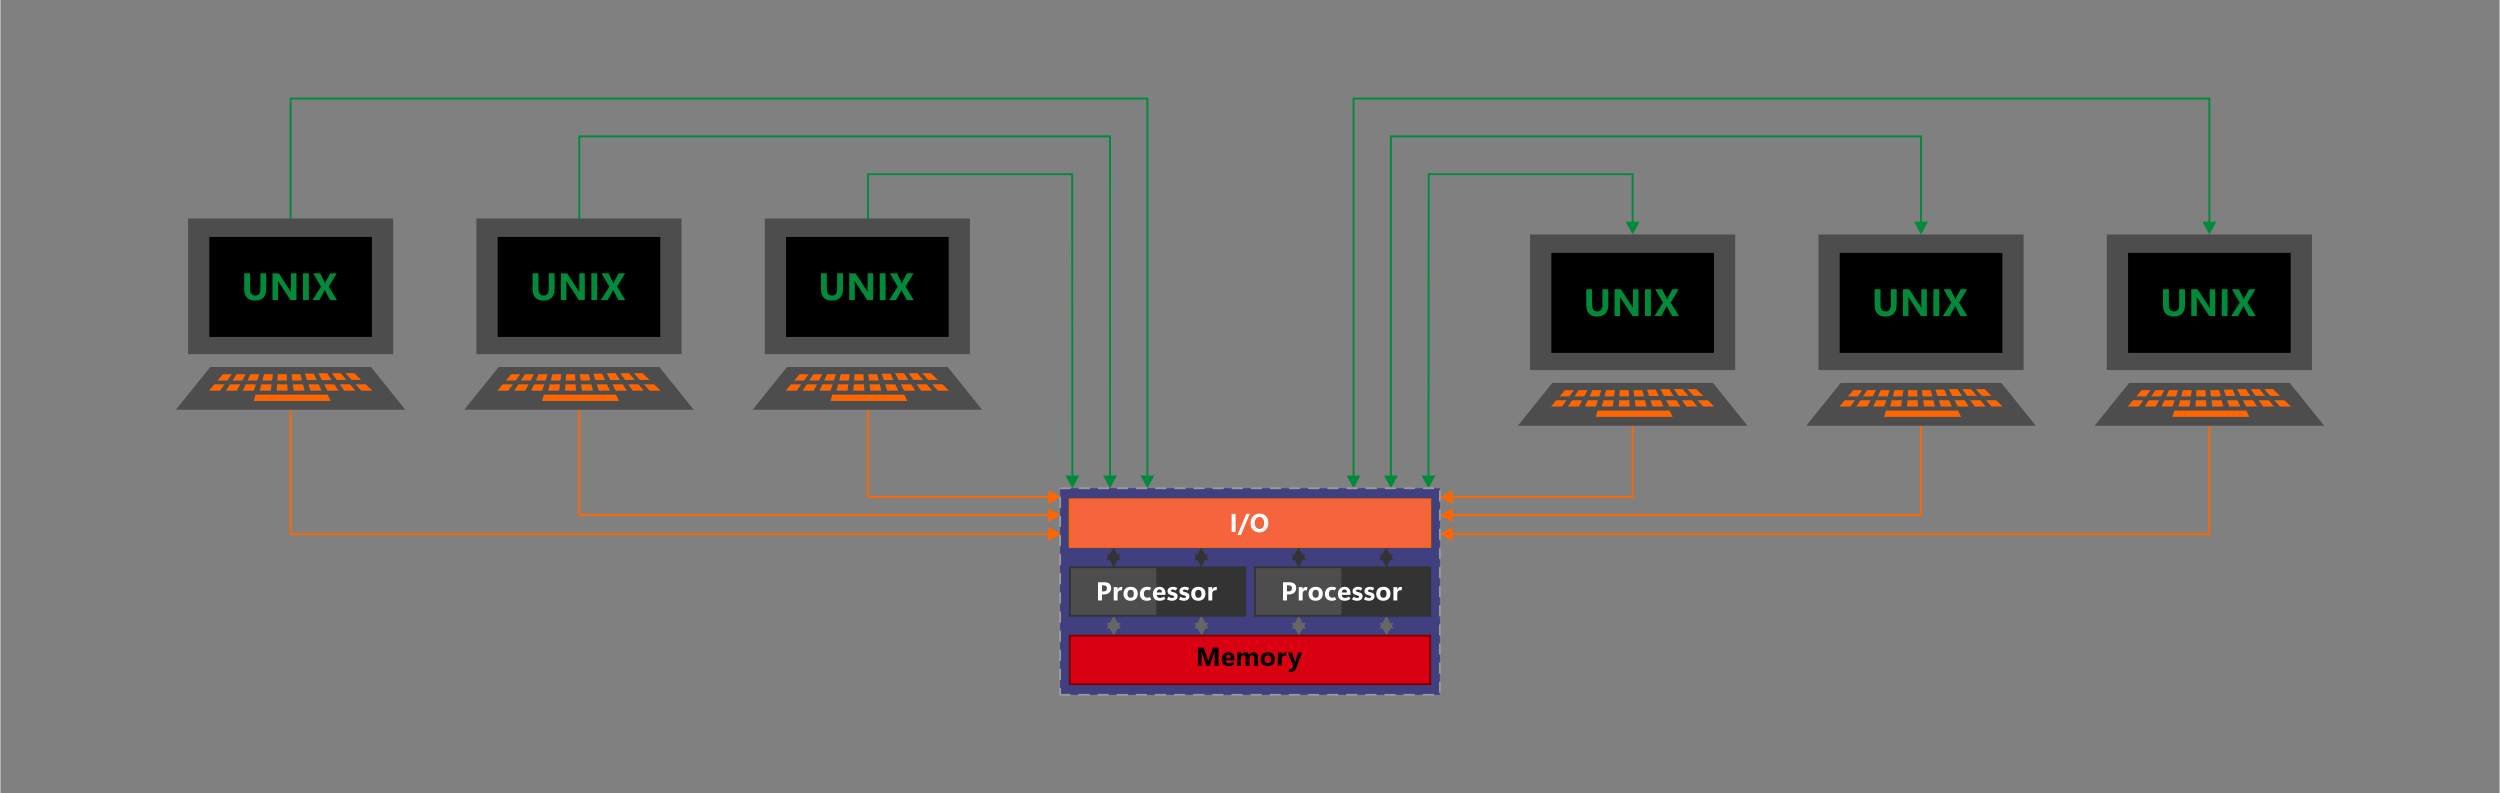 <?xml version="1.0" encoding="UTF-8"?>
<!DOCTYPE svg PUBLIC "-//W3C//DTD SVG 1.1//EN" "http://www.w3.org/Graphics/SVG/1.1/DTD/svg11.dtd">
<!-- Creator: CorelDRAW 2020 (64-Bit) -->
<svg xmlns="http://www.w3.org/2000/svg" xml:space="preserve" width="3920px" height="1244px" version="1.1" style="shape-rendering:geometricPrecision; text-rendering:geometricPrecision; image-rendering:optimizeQuality; fill-rule:evenodd; clip-rule:evenodd"
viewBox="0 0 3920 1244.39"
 xmlns:xlink="http://www.w3.org/1999/xlink"
 xmlns:xodm="http://www.corel.com/coreldraw/odm/2003">
 <rect x="0" y="0" width="3920" height="1244.39" fill="#808080" stroke="none"/>
 <defs>
  <style type="text/css">
   <![CDATA[
    .str1 {stroke:maroon;stroke-width:3;stroke-miterlimit:22.926}
    .str2 {stroke:#333333;stroke-width:3;stroke-linecap:round;stroke-miterlimit:22.926}
    .str0 {stroke:#999999;stroke-width:3;stroke-linecap:round;stroke-miterlimit:22.926;stroke-dasharray:15 15}
    .fil0 {fill:none}
    .fil12 {fill:black}
    .fil8 {fill:#333333}
    .fil7 {fill:#4D4D4D}
    .fil6 {fill:#D90011}
    .fil9 {fill:#F5643D}
    .fil13 {fill:#FF6600}
    .fil11 {fill:black;fill-rule:nonzero}
    .fil2 {fill:#008B3B;fill-rule:nonzero}
    .fil14 {fill:#008B3B;fill-rule:nonzero}
    .fil5 {fill:#333333;fill-rule:nonzero}
    .fil4 {fill:#666666;fill-rule:nonzero}
    .fil1 {fill:#FF6600;fill-rule:nonzero}
    .fil10 {fill:white;fill-rule:nonzero}
    .fil3 {fill:navy;fill-opacity:0.502}
   ]]>
  </style>
 </defs>
 <g id="Capa_x0020_1">
  <rect class="fil0" width="3920" height="1244.39"/>
  <g>
   <path class="fil1" d="M2571.15 637.67l-21.96 0 10.98 -19.96 10.98 19.96zm-12.48 142.07l0 -143.8 3 0 0 143.8 -1.5 1.5 -1.5 -1.5zm3 0l0 1.5 -1.5 0 1.5 -1.5zm-285.58 -1.5l284.08 0 0 3 -284.08 0 0 -3zm1.73 12.48l-19.96 -10.98 19.96 -10.98 0 21.96z"/>
  </g>
  <g>
   <path class="fil1" d="M3023.46 637.67l-21.96 0 10.98 -19.96 10.98 19.96zm-12.48 170.19l0 -171.92 3 0 0 171.92 -1.5 1.5 -1.5 -1.5zm3 0l0 1.5 -1.5 0 1.5 -1.5zm-737.89 -1.5l736.39 0 0 3 -736.39 0 0 -3zm1.73 12.48l-19.96 -10.98 19.96 -10.97 0 21.95z"/>
  </g>
  <g>
   <path class="fil1" d="M3475.76 637.67l-21.95 0 10.97 -19.96 10.98 19.96zm-12.48 199.88l0 -201.61 3 0 0 201.61 -1.5 1.5 -1.5 -1.5zm3 0l0 1.5 -1.5 0 1.5 -1.5zm-1190.19 -1.5l1188.69 0 0 3 -1188.69 0 0 -3zm1.73 12.48l-19.96 -10.98 19.96 -10.98 0 21.96z"/>
  </g>
  <g>
   <path class="fil1" d="M1371.8 637.67l-21.96 0 10.98 -19.96 10.98 19.96zm-12.48 142.07l0 -143.8 3 0 0 143.8 -1.5 1.5 -1.5 -1.5zm1.5 1.5l-1.5 0 0 -1.5 1.5 1.5zm284.41 0l-284.41 0 0 -3 284.41 0 0 3zm-1.73 -12.48l19.96 10.98 -19.96 10.98 0 -21.96z"/>
  </g>
  <g>
   <path class="fil1" d="M919 637.67l-21.96 0 10.98 -19.96 10.98 19.96zm-12.48 170.19l0 -171.92 3 0 0 171.92 -1.5 1.5 -1.5 -1.5zm1.5 1.5l-1.5 0 0 -1.5 1.5 1.5zm737.21 0l-737.21 0 0 -3 737.21 0 0 3zm-1.73 -12.47l19.96 10.97 -19.96 10.98 0 -21.95z"/>
  </g>
  <g>
   <path class="fil1" d="M466.2 637.67l-21.96 0 10.98 -19.96 10.98 19.96zm-12.48 199.88l0 -201.61 3 0 0 201.61 -1.5 1.5 -1.5 -1.5zm1.5 1.5l-1.5 0 0 -1.5 1.5 1.5zm1190.01 0l-1190.01 0 0 -3 1190.01 0 0 3zm-1.73 -12.48l19.96 10.98 -19.96 10.98 0 -21.96z"/>
  </g>
  <g>
   <path class="fil2" d="M2228.97 745.82l21.96 0.02 -11 19.95 -10.96 -19.97zm12.81 -472.6l-0.34 474.34 -3 0 0.34 -474.34 1.5 -1.5 1.5 1.5zm-3 0l0.01 -1.5 1.49 0 -1.5 1.5zm321.31 1.5l-319.81 0 0 -3 319.81 0 1.5 1.5 -1.5 1.5zm0 -3l1.5 0 0 1.5 -1.5 -1.5zm-1.43 77.77l-0.07 -76.27 3 0 0.07 76.26 -3 0.01zm12.47 -1.74l-10.96 19.96 -10.99 -19.95 21.95 -0.01z"/>
  </g>
  <g>
   <path class="fil2" d="M2170.03 745.83l21.96 0 -10.98 19.96 -10.98 -19.96zm12.48 -531.91l0 533.64 -3 0 0 -533.64 1.5 -1.5 1.5 1.5zm-3 0l0 -1.5 1.5 0 -1.5 1.5zm832.97 1.5l-831.47 0 0 -3 831.47 0 1.5 1.5 -1.5 1.5zm0 -3l1.5 0 0 1.5 -1.5 -1.5zm-1.5 137.07l0 -135.57 3 0 0 135.57 -3 0zm12.48 -1.73l-10.98 19.95 -10.98 -19.95 21.96 0z"/>
  </g>
  <g>
   <path class="fil2" d="M2111.4 745.83l21.96 0 -10.98 19.96 -10.98 -19.96zm12.48 -591.21l0 592.94 -3 0 0 -592.94 1.5 -1.5 1.5 1.5zm-3 0l0 -1.5 1.5 0 -1.5 1.5zm1343.9 1.5l-1342.4 0 0 -3 1342.4 0 1.5 1.5 -1.5 1.5zm0 -3l1.5 0 0 1.5 -1.5 -1.5zm-1.5 196.37l0 -194.87 3 0 0 194.87 -3 0zm12.48 -1.73l-10.98 19.95 -10.97 -19.95 21.95 0z"/>
  </g>
  <g>
   <path class="fil2" d="M1670.42 745.84l21.95 -0.02 -10.96 19.97 -10.99 -19.95zm12.14 -472.62l0.34 474.34 -3 0 -0.34 -474.34 1.5 -1.5 1.5 1.5zm-1.5 -1.5l1.5 0 0 1.5 -1.5 -1.5zm-320.16 0l320.16 0 0 3 -320.16 0 -1.5 -1.5 1.5 -1.5zm-1.5 1.5l0 -1.5 1.5 0 -1.5 1.5zm-0.06 76.26l0.06 -76.26 3 0 -0.06 76.27 -3 -0.01zm12.48 -1.72l-11 19.95 -10.96 -19.96 21.96 0.01z"/>
  </g>
  <g>
   <path class="fil2" d="M1788.11 745.83l21.96 0 -10.98 19.96 -10.98 -19.96zm12.48 -591.21l0 592.94 -3 0 0 -592.94 1.5 -1.5 1.5 1.5zm-1.5 -1.5l1.5 0 0 1.5 -1.5 -1.5zm-1343.87 0l1343.87 0 0 3 -1343.87 0 -1.5 -1.5 1.5 -1.5zm-1.5 1.5l0 -1.5 1.5 0 -1.5 1.5zm0 194.87l0 -194.87 3 0 0 194.87 -3 0zm12.48 -1.73l-10.98 19.95 -10.98 -19.95 21.96 0z"/>
  </g>
  <g>
   <path class="fil2" d="M1729.42 745.83l21.95 0 -10.97 19.96 -10.98 -19.96zm12.44 -531.91l0.04 533.64 -3 0 -0.04 -533.64 1.5 -1.5 1.5 1.5zm-1.5 -1.5l1.5 0 0 1.5 -1.5 -1.5zm-832.38 0l832.38 0 0 3 -832.38 0 -1.5 -1.5 1.5 -1.5zm-1.5 1.5l0 -1.5 1.5 0 -1.5 1.5zm0.04 135.57l-0.04 -135.57 3 0 0.04 135.57 -3 0zm12.47 -1.74l-10.97 19.96 -10.98 -19.95 21.95 -0.01z"/>
  </g>
  <g>
   <polygon id="rect7201" class="fil3" points="1662.14,1089.78 2257.86,1089.78 2257.86,765.79 1662.14,765.79 "/>
   <polygon id="1" class="fil0 str0" points="1662.14,1089.78 2257.86,1089.78 2257.86,765.79 1662.14,765.79 "/>
  </g>
  <g>
   <path class="fil4" d="M2185.04 985.65l-21.95 0.24 10.76 -20.08 11.19 19.84zm-12.55 -6.86l3 -0.03 0.06 5.26 -3 0.03 -0.06 -5.26zm12.46 -1.87l-10.76 20.08 -11.2 -19.84 21.96 -0.24z"/>
  </g>
  <g>
   <path class="fil4" d="M2047.57 985.65l-21.96 0.24 10.76 -20.08 11.2 19.84zm-12.55 -6.86l3 -0.03 0.05 5.26 -3 0.03 -0.05 -5.26zm12.45 -1.87l-10.76 20.08 -11.19 -19.84 21.95 -0.24z"/>
  </g>
  <g>
   <path class="fil4" d="M1894.82 985.65l-21.96 0.24 10.77 -20.08 11.19 19.84zm-12.55 -6.86l3 -0.03 0.05 5.26 -3 0.03 -0.05 -5.26zm12.46 -1.87l-10.77 20.08 -11.19 -19.84 21.96 -0.24z"/>
  </g>
  <g>
   <path class="fil4" d="M1757.34 985.65l-21.95 0.24 10.76 -20.08 11.19 19.84zm-12.55 -6.86l3 -0.03 0.06 5.26 -3 0.03 -0.06 -5.26zm12.46 -1.87l-10.76 20.08 -11.2 -19.84 21.96 -0.24z"/>
  </g>
  <g>
   <path class="fil5" d="M1894.48 878.4l-21.96 0.24 10.77 -20.07 11.19 19.83zm-12.55 -6.86l3 -0.03 0.05 5.27 -3 0.03 -0.05 -5.27zm12.46 -1.86l-10.76 20.07 -11.2 -19.83 21.96 -0.24z"/>
  </g>
  <g>
   <path class="fil5" d="M1757.01 878.4l-21.96 0.24 10.76 -20.07 11.2 19.83zm-12.56 -6.86l3 -0.03 0.06 5.27 -3 0.03 -0.06 -5.27zm12.46 -1.86l-10.76 20.07 -11.19 -19.83 21.95 -0.24z"/>
  </g>
  <g>
   <path class="fil5" d="M2184.71 878.4l-21.96 0.24 10.76 -20.07 11.2 19.83zm-12.56 -6.86l3 -0.03 0.06 5.27 -3 0.03 -0.06 -5.27zm12.46 -1.86l-10.76 20.07 -11.2 -19.83 21.96 -0.24z"/>
  </g>
  <g>
   <path class="fil5" d="M2047.23 878.4l-21.96 0.24 10.77 -20.07 11.19 19.83zm-12.55 -6.86l3 -0.03 0.05 5.27 -3 0.03 -0.05 -5.27zm12.46 -1.86l-10.77 20.07 -11.19 -19.83 21.96 -0.24z"/>
  </g>
  <rect class="fil6 str1" x="1677.41" y="997" width="565.18" height="76.06"/>
  <rect id="rect7187" class="fil7 str2" x="1967.64" y="889.75" width="137.47" height="76.06"/>
  <rect id="rect7187_0" class="fil8 str2" x="2105.11" y="889.75" width="137.47" height="76.06"/>
  <rect id="rect7187_1" class="fil7 str2" x="1677.41" y="889.75" width="137.47" height="76.06"/>
  <rect id="rect7187_2" class="fil8 str2" x="1814.89" y="889.75" width="137.47" height="76.06"/>
  <g>
   <polygon class="fil9" points="1677.41,782.51 1677.41,858.57 2242.59,858.57 2242.59,782.51 "/>
   <path id="1" class="fil1" d="M1675.73 858.57l0 -76.06 3.36 0 0 76.06 -1.68 0.81 -1.68 -0.81zm1.68 0.81l-1.68 0 0 -0.81 1.68 0.81zm565.18 0l-565.18 0 0 -1.63 565.18 0 1.68 0.82 -1.68 0.81zm1.68 -0.81l0 0.81 -1.68 0 1.68 -0.81zm0 -76.06l0 76.06 -3.36 0 0 -76.06 1.68 -0.81 1.68 0.81zm-1.68 -0.81l1.68 0 0 0.81 -1.68 -0.81zm-565.18 0l565.18 0 0 1.63 -565.18 0 -1.68 -0.82 1.68 -0.81zm-1.68 0.81l0 -0.81 1.68 0 -1.68 0.81z"/>
  </g>
  <path id="text7189" class="fil10" d="M2018.03 932.37l0 9.43 -6.25 0 0.02 -28.53 9.93 0c3.55,0 6.22,0.78 8.01,2.33 1.79,1.55 2.69,3.87 2.69,6.96 0,2.93 -1.03,5.3 -3.08,7.1 -2.05,1.81 -4.78,2.71 -8.2,2.71l-3.12 0zm0 -14.28l0 9.52 2.58 0.02c1.75,0 3.06,-0.4 3.95,-1.21 0.88,-0.81 1.31,-2.03 1.3,-3.64 0,-1.56 -0.43,-2.74 -1.3,-3.52 -0.87,-0.79 -2.18,-1.17 -3.91,-1.17l-2.62 0z"/>
  <path id="1" class="fil10" d="M2049.3 926c-0.27,-0.06 -0.53,-0.11 -0.8,-0.15 -0.28,-0.03 -0.59,-0.04 -0.93,-0.04 -1.66,0 -2.91,0.52 -3.75,1.57 -0.85,1.06 -1.27,2.52 -1.27,4.39l0 10.03 -6.08 0 0 -20.87 6.08 0 0 3.9 0.08 0c0.51,-1.42 1.22,-2.49 2.14,-3.21 0.93,-0.71 2.05,-1.07 3.38,-1.07 0.31,0 0.62,0.03 0.91,0.07 0.29,0.05 0.6,0.1 0.94,0.17l-0.7 5.21z"/>
  <path id="2" class="fil10" d="M2062.88 942.3c-3.43,0 -6.13,-0.98 -8.11,-2.93 -1.98,-1.95 -2.97,-4.58 -2.97,-7.91 0.02,-3.47 1.04,-6.18 3.09,-8.12 2.04,-1.95 4.8,-2.92 8.29,-2.92 3.44,0 6.13,0.97 8.07,2.91 1.94,1.94 2.91,4.53 2.91,7.77 0,3.45 -1,6.17 -3.02,8.18 -2.01,2.01 -4.76,3.02 -8.26,3.02zm0.22 -4.68c1.62,0 2.84,-0.53 3.66,-1.61 0.81,-1.08 1.22,-2.67 1.22,-4.8 0,-2.01 -0.42,-3.54 -1.24,-4.56 -0.82,-1.03 -2.04,-1.54 -3.68,-1.54 -1.6,0 -2.85,0.55 -3.73,1.65 -0.89,1.1 -1.34,2.64 -1.34,4.62 0,2.07 0.43,3.62 1.3,4.67 0.86,1.05 2.13,1.57 3.81,1.57z"/>
  <path id="3" class="fil10" d="M2095.35 940.43c-1.06,0.65 -2.14,1.12 -3.23,1.42 -1.09,0.3 -2.28,0.45 -3.57,0.45 -3.48,0 -6.19,-0.97 -8.14,-2.9 -1.95,-1.93 -2.92,-4.44 -2.92,-7.53 0,-3.54 1.04,-6.33 3.13,-8.38 2.09,-2.06 4.86,-3.07 8.31,-3.07 1.27,0 2.4,0.12 3.37,0.37 0.97,0.25 1.95,0.65 2.92,1.19l-2.27 4.12c-0.63,-0.35 -1.24,-0.61 -1.84,-0.77 -0.59,-0.16 -1.25,-0.24 -1.94,-0.24 -1.73,0 -3.07,0.55 -4.05,1.67 -0.96,1.11 -1.45,2.68 -1.45,4.7 0,1.93 0.53,3.44 1.56,4.53 1.05,1.09 2.35,1.63 3.92,1.63 0.46,0 1.03,-0.09 1.73,-0.29 0.68,-0.19 1.38,-0.5 2.08,-0.94l2.39 4.04z"/>
  <path id="4" class="fil10" d="M2117.69 933.07l-13.74 0c0.1,1.61 0.63,2.82 1.57,3.62 0.94,0.79 2.25,1.19 3.92,1.19 0.59,0 1.42,-0.18 2.47,-0.53 1.04,-0.35 2.07,-0.89 3.08,-1.64l2.66 3.52c-1.4,1.06 -2.84,1.84 -4.32,2.33 -1.48,0.49 -3.1,0.74 -4.87,0.74 -3.34,0 -5.93,-0.94 -7.78,-2.81 -1.84,-1.87 -2.77,-4.47 -2.78,-7.82 0,-3.34 0.98,-6.05 2.93,-8.13 1.96,-2.09 4.44,-3.12 7.44,-3.12 2.87,0 5.17,0.87 6.87,2.63 1.7,1.76 2.55,4.28 2.55,7.57l0 2.45zm-5.67 -3.81c0,-1.65 -0.32,-2.85 -0.96,-3.59 -0.65,-0.73 -1.59,-1.1 -2.83,-1.1 -1.1,0 -2.05,0.42 -2.85,1.26 -0.79,0.85 -1.28,1.99 -1.45,3.43l8.09 0z"/>
  <path id="5" class="fil10" d="M2119.96 940.05l2.51 -4.08c0.7,0.55 1.53,1.01 2.5,1.38 0.95,0.38 2.02,0.57 3.19,0.57 0.89,0 1.61,-0.16 2.18,-0.49 0.56,-0.32 0.84,-0.82 0.84,-1.48 0,-0.54 -0.22,-0.97 -0.66,-1.28 -0.43,-0.31 -1.24,-0.6 -2.42,-0.85 -2.59,-0.56 -4.44,-1.33 -5.57,-2.33 -1.13,-0.99 -1.69,-2.39 -1.69,-4.2 0,-2.09 0.83,-3.76 2.49,-5.01 1.66,-1.25 3.71,-1.86 6.14,-1.86 1.26,0 2.44,0.15 3.55,0.47 1.11,0.32 2.16,0.8 3.15,1.45l-2.29 3.94c-0.83,-0.53 -1.61,-0.91 -2.35,-1.17 -0.74,-0.24 -1.5,-0.36 -2.28,-0.36 -0.91,0 -1.64,0.17 -2.19,0.51 -0.54,0.35 -0.82,0.8 -0.82,1.34 0,0.6 0.25,1.04 0.75,1.33 0.5,0.28 1.45,0.57 2.86,0.86 2.4,0.49 4.13,1.26 5.18,2.29 1.05,1.03 1.58,2.44 1.58,4.21 0,2.12 -0.79,3.81 -2.39,5.09 -1.59,1.28 -3.7,1.92 -6.32,1.92 -1.43,0 -2.8,-0.19 -4.1,-0.55 -1.3,-0.36 -2.58,-0.94 -3.84,-1.7z"/>
  <path id="6" class="fil10" d="M2138.62 940.05l2.51 -4.08c0.7,0.55 1.53,1.01 2.5,1.38 0.96,0.38 2.02,0.57 3.19,0.57 0.89,0 1.62,-0.16 2.18,-0.49 0.56,-0.32 0.84,-0.82 0.84,-1.48 0,-0.54 -0.22,-0.97 -0.66,-1.28 -0.43,-0.31 -1.24,-0.6 -2.42,-0.85 -2.59,-0.56 -4.44,-1.33 -5.57,-2.33 -1.13,-0.99 -1.69,-2.39 -1.69,-4.2 0,-2.09 0.83,-3.76 2.49,-5.01 1.67,-1.25 3.72,-1.86 6.14,-1.86 1.26,0 2.45,0.15 3.55,0.47 1.11,0.32 2.16,0.8 3.15,1.45l-2.29 3.94c-0.83,-0.53 -1.61,-0.91 -2.35,-1.17 -0.74,-0.24 -1.5,-0.36 -2.28,-0.36 -0.91,0 -1.64,0.17 -2.18,0.51 -0.55,0.35 -0.82,0.8 -0.82,1.34 0,0.6 0.25,1.04 0.74,1.33 0.5,0.28 1.46,0.57 2.86,0.86 2.4,0.49 4.13,1.26 5.18,2.29 1.05,1.03 1.58,2.44 1.58,4.21 0,2.12 -0.79,3.81 -2.39,5.09 -1.59,1.28 -3.7,1.92 -6.32,1.92 -1.43,0 -2.8,-0.19 -4.1,-0.55 -1.3,-0.36 -2.58,-0.94 -3.84,-1.7z"/>
  <path id="7" class="fil10" d="M2169.08 942.3c-3.44,0 -6.14,-0.98 -8.11,-2.93 -1.98,-1.95 -2.97,-4.58 -2.97,-7.91 0.01,-3.47 1.04,-6.18 3.08,-8.12 2.04,-1.95 4.81,-2.92 8.3,-2.92 3.44,0 6.12,0.97 8.07,2.91 1.94,1.94 2.91,4.53 2.91,7.77 0,3.45 -1.01,6.17 -3.02,8.18 -2.02,2.01 -4.77,3.02 -8.26,3.02zm0.22 -4.68c1.62,0 2.84,-0.53 3.65,-1.61 0.82,-1.08 1.22,-2.67 1.22,-4.8 0,-2.01 -0.41,-3.54 -1.23,-4.56 -0.82,-1.03 -2.05,-1.54 -3.68,-1.54 -1.61,0 -2.86,0.55 -3.74,1.65 -0.89,1.1 -1.34,2.64 -1.34,4.62 0,2.07 0.44,3.62 1.3,4.67 0.86,1.05 2.13,1.57 3.82,1.57z"/>
  <path id="8" class="fil10" d="M2197.74 926c-0.26,-0.06 -0.52,-0.11 -0.8,-0.15 -0.27,-0.03 -0.58,-0.04 -0.92,-0.04 -1.66,0 -2.91,0.52 -3.76,1.57 -0.84,1.06 -1.26,2.52 -1.26,4.39l0 10.03 -6.08 0 0 -20.87 6.08 0 0 3.9 0.08 0c0.51,-1.42 1.22,-2.49 2.14,-3.21 0.93,-0.71 2.05,-1.07 3.38,-1.07 0.31,0 0.62,0.03 0.91,0.07 0.29,0.05 0.6,0.1 0.93,0.17l-0.7 5.21z"/>
  <path id="text7195" class="fil11" d="M1910.66 1044.41l-6.16 0 0 -17.21c0,-0.9 0.03,-1.86 0.07,-2.88 0.04,-1.01 0.1,-2.08 0.17,-3.19l-0.15 0c-0.17,0.86 -0.33,1.6 -0.47,2.22 -0.14,0.62 -0.27,1.11 -0.41,1.48l-6.9 19.58 -5 0 -7 -19.38c-0.09,-0.27 -0.22,-0.72 -0.37,-1.37 -0.15,-0.65 -0.33,-1.49 -0.52,-2.53l-0.18 0c0.09,1.34 0.16,2.62 0.2,3.84 0.04,1.22 0.06,2.37 0.06,3.45l0 15.99 -5.63 0 0 -28.53 9.09 0 6.02 17.11c0.24,0.64 0.45,1.26 0.6,1.88 0.16,0.62 0.3,1.23 0.42,1.86l0.12 0c0.2,-0.71 0.39,-1.39 0.58,-2.03 0.19,-0.63 0.38,-1.22 0.57,-1.75l6.05 -17.07 8.84 0 0 28.53z"/>
  <path id="1" class="fil11" d="M1935.56 1035.68l-13.75 0c0.11,1.61 0.64,2.82 1.57,3.62 0.95,0.79 2.25,1.19 3.92,1.19 0.6,0 1.42,-0.18 2.47,-0.53 1.05,-0.35 2.07,-0.9 3.09,-1.64l2.66 3.52c-1.41,1.06 -2.85,1.84 -4.33,2.33 -1.48,0.49 -3.09,0.74 -4.86,0.74 -3.34,0 -5.93,-0.94 -7.78,-2.81 -1.84,-1.87 -2.77,-4.48 -2.79,-7.82 0,-3.34 0.98,-6.05 2.94,-8.13 1.95,-2.09 4.43,-3.12 7.43,-3.12 2.88,0 5.17,0.87 6.88,2.63 1.7,1.76 2.55,4.28 2.55,7.57l0 2.45zm-5.67 -3.81c0,-1.65 -0.32,-2.85 -0.96,-3.59 -0.65,-0.73 -1.59,-1.1 -2.84,-1.1 -1.1,0 -2.05,0.42 -2.84,1.26 -0.8,0.85 -1.29,1.99 -1.46,3.43l8.1 0z"/>
  <path id="2" class="fil11" d="M1972.52 1044.41l-6.06 0 0 -11.92c0,-1.62 -0.29,-2.82 -0.87,-3.6 -0.58,-0.78 -1.45,-1.17 -2.64,-1.17 -1.1,0 -2,0.47 -2.71,1.43 -0.7,0.96 -1.05,2.14 -1.05,3.56l0 11.7 -6.08 0 0 -12.08c0,-1.55 -0.29,-2.7 -0.87,-3.47 -0.58,-0.76 -1.43,-1.14 -2.58,-1.14 -1.15,0 -2.07,0.45 -2.76,1.36 -0.69,0.91 -1.04,2.14 -1.04,3.69l0 11.64 -6.08 0 0 -20.87 6.08 0 0 3.26 0.08 0c0.68,-1.14 1.61,-2.06 2.8,-2.74 1.18,-0.7 2.49,-1.03 3.93,-1.03 1.47,0 2.71,0.32 3.72,0.99 1.01,0.66 1.78,1.64 2.31,2.94 0.79,-1.31 1.77,-2.3 2.94,-2.95 1.16,-0.66 2.52,-0.98 4.06,-0.98 2.28,0 3.99,0.69 5.12,2.1 1.14,1.41 1.7,3.51 1.7,6.31l0 12.97z"/>
  <path id="3" class="fil11" d="M1987.82 1044.91c-3.43,0 -6.14,-0.98 -8.11,-2.93 -1.98,-1.95 -2.97,-4.59 -2.97,-7.91 0.01,-3.47 1.04,-6.18 3.08,-8.13 2.05,-1.94 4.81,-2.91 8.3,-2.91 3.44,0 6.12,0.97 8.07,2.91 1.94,1.94 2.91,4.53 2.91,7.77 0,3.45 -1,6.17 -3.02,8.18 -2.02,2.01 -4.77,3.02 -8.26,3.02zm0.22 -4.68c1.62,0 2.84,-0.53 3.65,-1.61 0.82,-1.08 1.22,-2.67 1.22,-4.8 0,-2.01 -0.41,-3.54 -1.23,-4.56 -0.82,-1.03 -2.05,-1.54 -3.68,-1.54 -1.6,0 -2.85,0.55 -3.74,1.65 -0.89,1.1 -1.33,2.64 -1.33,4.62 0,2.07 0.43,3.62 1.29,4.67 0.86,1.05 2.13,1.57 3.82,1.57z"/>
  <path id="4" class="fil11" d="M2016.49 1028.61c-0.27,-0.06 -0.53,-0.11 -0.81,-0.15 -0.27,-0.03 -0.58,-0.04 -0.92,-0.04 -1.66,0 -2.91,0.52 -3.76,1.57 -0.84,1.06 -1.26,2.52 -1.26,4.39l0 10.03 -6.08 0 0 -20.87 6.08 0 0 3.9 0.08 0c0.51,-1.42 1.22,-2.49 2.14,-3.21 0.93,-0.71 2.05,-1.07 3.38,-1.07 0.31,0 0.62,0.03 0.91,0.07 0.29,0.05 0.6,0.1 0.94,0.17l-0.7 5.21z"/>
  <path id="5" class="fil11" d="M2041.63 1023.54l-9.36 24.69c-0.72,1.9 -1.79,3.36 -3.2,4.4 -1.41,1.03 -3.1,1.54 -5.08,1.54 -0.63,0 -1.24,-0.03 -1.84,-0.1 -0.61,-0.07 -1.18,-0.18 -1.74,-0.33l1.05 -4.52c0.32,0.13 0.64,0.21 0.95,0.26 0.31,0.06 0.65,0.08 1.02,0.08 0.66,0 1.25,-0.17 1.76,-0.49 0.51,-0.34 0.92,-0.86 1.24,-1.6l1.32 -3.1 -8.44 -20.83 6.73 0 4.1 13.09c0.12,0.36 0.22,0.76 0.31,1.19 0.1,0.44 0.17,0.93 0.24,1.45l0.08 0c0.07,-0.38 0.15,-0.78 0.26,-1.21 0.11,-0.42 0.24,-0.88 0.4,-1.39l4.16 -13.13 6.04 0z"/>
  <path id="text7189_3" class="fil10" d="M1727.8 932.37l0 9.43 -6.25 0 0.02 -28.53 9.93 0c3.55,0 6.23,0.78 8.01,2.33 1.8,1.55 2.69,3.87 2.69,6.96 0,2.93 -1.02,5.3 -3.07,7.1 -2.05,1.81 -4.78,2.71 -8.21,2.71l-3.12 0zm0 -14.28l0 9.52 2.59 0.02c1.74,0 3.06,-0.4 3.94,-1.21 0.88,-0.81 1.32,-2.03 1.31,-3.64 0,-1.56 -0.44,-2.74 -1.31,-3.52 -0.87,-0.79 -2.17,-1.17 -3.91,-1.17l-2.62 0z"/>
  <path id="1" class="fil10" d="M1759.07 926c-0.26,-0.06 -0.53,-0.11 -0.8,-0.15 -0.27,-0.03 -0.58,-0.04 -0.92,-0.04 -1.67,0 -2.92,0.52 -3.76,1.57 -0.84,1.06 -1.26,2.52 -1.26,4.39l0 10.03 -6.09 0 0 -20.87 6.09 0 0 3.9 0.08 0c0.5,-1.42 1.21,-2.49 2.14,-3.21 0.92,-0.71 2.04,-1.07 3.37,-1.07 0.32,0 0.62,0.03 0.91,0.07 0.3,0.05 0.61,0.1 0.94,0.17l-0.7 5.21z"/>
  <path id="2" class="fil10" d="M1772.66 942.3c-3.44,0 -6.14,-0.98 -8.11,-2.93 -1.98,-1.95 -2.97,-4.58 -2.97,-7.91 0.01,-3.47 1.04,-6.18 3.08,-8.12 2.04,-1.95 4.81,-2.92 8.3,-2.92 3.44,0 6.12,0.97 8.07,2.91 1.94,1.94 2.91,4.53 2.91,7.77 0,3.45 -1.01,6.17 -3.02,8.18 -2.02,2.01 -4.77,3.02 -8.26,3.02zm0.22 -4.68c1.62,0 2.84,-0.53 3.65,-1.61 0.81,-1.08 1.22,-2.67 1.22,-4.8 0,-2.01 -0.41,-3.54 -1.23,-4.56 -0.83,-1.03 -2.05,-1.54 -3.68,-1.54 -1.61,0 -2.86,0.55 -3.74,1.65 -0.89,1.1 -1.34,2.64 -1.34,4.62 0,2.07 0.44,3.62 1.3,4.67 0.86,1.05 2.13,1.57 3.82,1.57z"/>
  <path id="3" class="fil10" d="M1805.13 940.43c-1.06,0.65 -2.14,1.12 -3.24,1.42 -1.09,0.3 -2.28,0.45 -3.57,0.45 -3.47,0 -6.18,-0.97 -8.13,-2.9 -1.95,-1.93 -2.93,-4.44 -2.93,-7.53 0,-3.54 1.05,-6.33 3.14,-8.38 2.08,-2.06 4.85,-3.07 8.3,-3.07 1.27,0 2.4,0.12 3.37,0.37 0.98,0.25 1.95,0.65 2.92,1.19l-2.27 4.12c-0.62,-0.35 -1.23,-0.61 -1.83,-0.77 -0.6,-0.16 -1.25,-0.24 -1.95,-0.24 -1.72,0 -3.07,0.55 -4.04,1.67 -0.96,1.11 -1.45,2.68 -1.45,4.7 0,1.93 0.52,3.44 1.56,4.53 1.04,1.09 2.34,1.63 3.91,1.63 0.46,0 1.04,-0.09 1.73,-0.29 0.69,-0.19 1.39,-0.5 2.09,-0.94l2.39 4.04z"/>
  <path id="4" class="fil10" d="M1827.47 933.07l-13.75 0c0.11,1.61 0.64,2.82 1.57,3.62 0.95,0.79 2.25,1.19 3.92,1.19 0.6,0 1.42,-0.18 2.47,-0.53 1.05,-0.35 2.07,-0.89 3.09,-1.64l2.66 3.52c-1.41,1.06 -2.85,1.84 -4.33,2.33 -1.48,0.49 -3.09,0.74 -4.86,0.74 -3.34,0 -5.94,-0.94 -7.78,-2.81 -1.84,-1.87 -2.77,-4.47 -2.79,-7.82 0,-3.34 0.98,-6.05 2.94,-8.13 1.95,-2.09 4.43,-3.12 7.43,-3.12 2.88,0 5.17,0.87 6.87,2.63 1.71,1.76 2.56,4.28 2.56,7.57l0 2.45zm-5.67 -3.81c0,-1.65 -0.32,-2.85 -0.97,-3.59 -0.64,-0.73 -1.59,-1.1 -2.83,-1.1 -1.1,0 -2.05,0.42 -2.84,1.26 -0.8,0.85 -1.29,1.99 -1.46,3.43l8.1 0z"/>
  <path id="5" class="fil10" d="M1829.74 940.05l2.5 -4.08c0.7,0.55 1.54,1.01 2.5,1.38 0.96,0.38 2.02,0.57 3.19,0.57 0.89,0 1.62,-0.16 2.18,-0.49 0.57,-0.32 0.85,-0.82 0.85,-1.48 0,-0.54 -0.22,-0.97 -0.66,-1.28 -0.44,-0.31 -1.25,-0.6 -2.43,-0.85 -2.59,-0.56 -4.44,-1.33 -5.57,-2.33 -1.12,-0.99 -1.69,-2.39 -1.69,-4.2 0,-2.09 0.83,-3.76 2.49,-5.01 1.67,-1.25 3.72,-1.86 6.14,-1.86 1.27,0 2.45,0.15 3.56,0.47 1.1,0.32 2.15,0.8 3.15,1.45l-2.29 3.94c-0.84,-0.53 -1.62,-0.91 -2.36,-1.17 -0.73,-0.24 -1.49,-0.36 -2.27,-0.36 -0.92,0 -1.65,0.17 -2.19,0.51 -0.54,0.35 -0.82,0.8 -0.82,1.34 0,0.6 0.25,1.04 0.74,1.33 0.51,0.28 1.46,0.57 2.86,0.86 2.4,0.49 4.13,1.26 5.19,2.29 1.05,1.03 1.58,2.44 1.58,4.21 0,2.12 -0.8,3.81 -2.39,5.09 -1.59,1.28 -3.7,1.92 -6.32,1.92 -1.44,0 -2.8,-0.19 -4.11,-0.55 -1.29,-0.36 -2.58,-0.94 -3.83,-1.7z"/>
  <path id="6" class="fil10" d="M1848.4 940.05l2.5 -4.08c0.7,0.55 1.54,1.01 2.5,1.38 0.96,0.38 2.03,0.57 3.19,0.57 0.89,0 1.62,-0.16 2.18,-0.49 0.57,-0.32 0.85,-0.82 0.85,-1.48 0,-0.54 -0.22,-0.97 -0.66,-1.28 -0.44,-0.31 -1.24,-0.6 -2.43,-0.85 -2.58,-0.56 -4.44,-1.33 -5.56,-2.33 -1.13,-0.99 -1.7,-2.39 -1.7,-4.2 0,-2.09 0.83,-3.76 2.5,-5.01 1.66,-1.25 3.71,-1.86 6.14,-1.86 1.26,0 2.44,0.15 3.55,0.47 1.1,0.32 2.16,0.8 3.15,1.45l-2.29 3.94c-0.84,-0.53 -1.62,-0.91 -2.36,-1.17 -0.73,-0.24 -1.49,-0.36 -2.27,-0.36 -0.92,0 -1.65,0.17 -2.19,0.51 -0.54,0.35 -0.82,0.8 -0.82,1.34 0,0.6 0.25,1.04 0.75,1.33 0.5,0.28 1.45,0.57 2.86,0.86 2.39,0.49 4.12,1.26 5.18,2.29 1.05,1.03 1.58,2.44 1.58,4.21 0,2.12 -0.79,3.81 -2.39,5.09 -1.59,1.28 -3.7,1.92 -6.32,1.92 -1.44,0 -2.8,-0.19 -4.11,-0.55 -1.29,-0.36 -2.58,-0.94 -3.83,-1.7z"/>
  <path id="7" class="fil10" d="M1878.85 942.3c-3.43,0 -6.13,-0.98 -8.11,-2.93 -1.98,-1.95 -2.97,-4.58 -2.97,-7.91 0.02,-3.47 1.04,-6.18 3.09,-8.12 2.04,-1.95 4.8,-2.92 8.29,-2.92 3.44,0 6.13,0.97 8.07,2.91 1.94,1.94 2.91,4.53 2.91,7.77 0,3.45 -1,6.17 -3.02,8.18 -2.01,2.01 -4.76,3.02 -8.26,3.02zm0.22 -4.68c1.62,0 2.84,-0.53 3.66,-1.61 0.81,-1.08 1.22,-2.67 1.22,-4.8 0,-2.01 -0.42,-3.54 -1.24,-4.56 -0.82,-1.03 -2.04,-1.54 -3.68,-1.54 -1.6,0 -2.85,0.55 -3.73,1.65 -0.89,1.1 -1.34,2.64 -1.34,4.62 0,2.07 0.43,3.62 1.3,4.67 0.86,1.05 2.13,1.57 3.81,1.57z"/>
  <path id="8" class="fil10" d="M1907.52 926c-0.27,-0.06 -0.53,-0.11 -0.8,-0.15 -0.27,-0.03 -0.59,-0.04 -0.93,-0.04 -1.66,0 -2.91,0.52 -3.75,1.57 -0.84,1.06 -1.26,2.52 -1.26,4.39l0 10.03 -6.09 0 0 -20.87 6.09 0 0 3.9 0.08 0c0.5,-1.42 1.21,-2.49 2.14,-3.21 0.92,-0.71 2.04,-1.07 3.37,-1.07 0.31,0 0.62,0.03 0.91,0.07 0.29,0.05 0.61,0.1 0.94,0.17l-0.7 5.21z"/>
  <polygon id="text7189_4" class="fil10" points="1937.44,834.56 1931.22,834.56 1931.22,806.03 1937.44,806.03 "/>
  <polygon id="1" class="fil10" points="1959.66,806.03 1945.77,839.25 1940.36,839.25 1954.19,806.03 "/>
  <path id="2" class="fil10" d="M1974.72 835.05c-4.08,0 -7.41,-1.33 -9.98,-3.98 -2.57,-2.67 -3.85,-6.13 -3.85,-10.4 0,-4.51 1.31,-8.16 3.91,-10.94 2.6,-2.79 6.07,-4.18 10.38,-4.18 4.05,0 7.34,1.33 9.85,4 2.5,2.66 3.75,6.18 3.75,10.54 0,4.48 -1.29,8.1 -3.88,10.85 -2.6,2.74 -5.99,4.11 -10.18,4.11zm0.1 -5.37c2.28,0 4.09,-0.82 5.42,-2.45 1.33,-1.62 2,-3.89 2,-6.78 0,-3.01 -0.65,-5.36 -1.94,-7.03 -1.29,-1.68 -3.06,-2.52 -5.3,-2.52 -2.31,0 -4.15,0.87 -5.51,2.58 -1.37,1.73 -2.05,4.01 -2.05,6.85 0,2.88 0.68,5.16 2.03,6.84 1.36,1.67 3.15,2.51 5.35,2.51z"/>
  <path class="fil7" d="M635.22 642.71l-53.99 -67.08 -252.03 0 -53.98 67.08 360 0zm-19.14 -300l-321.73 0 0 212.74 321.73 0 0 -212.74z"/>
  <polygon class="fil12" points="582.75,371.62 327.68,371.62 327.68,528.47 582.75,528.47 "/>
  <path class="fil13" d="M573 602.84l-15.98 0 8.94 9.87 17.27 0 -10.23 -9.87zm-18.08 -17.51l-13.75 0 9.62 10.6 15.1 0 -10.97 -10.6zm-6.5 17.51l-15.99 0 7.05 9.87 17.2 0 -8.26 -9.87zm-14.7 -17.51l-13.75 0 7.52 10.6 15.17 0 -8.94 -10.6zm-9.89 17.51l-16.05 0 5.15 9.87 17.27 0 -6.37 -9.87zm-11.24 -17.51l-13.82 0 5.56 10.8 15.17 0 -6.91 -10.8zm-13.41 17.51l-15.99 0 3.19 9.87 17.27 0 -4.47 -9.87zm-7.52 -16.77l-13.89 0 3.25 10.06 15.18 0 -4.54 -10.06zm-17.07 16.77l-15.99 0 1.29 9.87 17.21 0 -2.51 -9.87zm-4.06 -15.9l-13.96 0 1.22 9.87 15.24 0 -2.5 -9.87zm-21.47 0l-14.02 0 -0.68 9.87 15.24 0 -0.54 -9.87zm0.94 15.9l-15.98 0 -0.68 9.87 17.2 0 -0.54 -9.87zm-22.48 -15.9l-13.96 0 -2.57 9.87 15.17 0 1.36 -9.87zm-2.17 15.9l-15.99 0 -2.57 9.87 17.27 0 1.29 -9.87zm87.78 16.17l-112.91 0 -2.91 9.86 120.7 0 -4.88 -9.86zm-107.08 -32.07l-14.03 0 -4.47 9.87 15.24 0 3.26 -9.87zm-5.29 15.9l-15.98 0 -4.54 9.87 17.27 0 3.25 -9.87zm-16.26 -15.9l-13.95 0 -6.43 9.87 15.24 0 5.14 -9.87zm-8.33 15.9l-15.98 0 -6.44 9.87 17.21 0 5.21 -9.87zm-13.2 -15.9l-13.96 0 -8.33 9.87 15.24 0 7.05 -9.87zm-11.45 15.9l-15.98 0 -8.34 9.87 17.28 0 7.04 -9.87z"/>
  <path class="fil14" d="M417.02 452.57c0,6.29 -1.46,11.01 -4.38,14.14 -2.92,3.14 -7.31,4.7 -13.17,4.7 -5.66,0 -9.92,-1.53 -12.76,-4.58 -2.84,-3.06 -4.25,-7.68 -4.23,-13.87l-0.03 -24.29 9.23 0 0 24.43c0,3.46 0.68,6.06 2.03,7.79 1.36,1.74 3.41,2.61 6.14,2.61 2.68,0 4.67,-0.83 5.99,-2.5 1.32,-1.67 1.99,-4.19 2.01,-7.55l-0.03 -24.78 9.2 0 0 23.9z"/>
  <path id="1" class="fil14" d="M464.34 470.68l-9.32 0 -17.61 -26.87c-0.49,-0.76 -0.9,-1.42 -1.24,-1.99 -0.34,-0.56 -0.61,-1.05 -0.81,-1.46l-0.12 0c0.08,0.74 0.14,1.67 0.18,2.8 0.04,1.12 0.06,2.43 0.06,3.94l0 23.58 -8.67 0 0 -42.01 9.96 0 16.96 26.07c0.37,0.57 0.74,1.14 1.1,1.72 0.36,0.57 0.69,1.12 0.98,1.65l0.12 0c-0.08,-0.49 -0.14,-1.21 -0.18,-2.18 -0.04,-0.97 -0.06,-2.16 -0.06,-3.59l0 -23.67 8.65 0 0 42.01z"/>
  <polygon id="2" class="fil14" points="483.79,470.68 474.62,470.68 474.62,428.67 483.79,428.67 "/>
  <path id="3" class="fil14" d="M527.99 470.68l-10.9 0 -7.38 -13.83c-0.16,-0.25 -0.3,-0.61 -0.44,-1.08 -0.14,-0.47 -0.28,-1.04 -0.44,-1.7l-0.12 0c-0.07,0.31 -0.19,0.71 -0.35,1.2 -0.15,0.49 -0.36,1.04 -0.61,1.67l-7.44 13.74 -10.93 0 13.45 -21.01 -12.31 -21 11.16 0 6.18 12.74c0.24,0.49 0.46,1.03 0.66,1.61 0.21,0.59 0.41,1.22 0.6,1.91l0.12 0c0.14,-0.43 0.32,-0.95 0.54,-1.55 0.23,-0.61 0.5,-1.3 0.81,-2.08l6.83 -12.63 10.22 0 -12.66 20.83 13.01 21.18z"/>
  <path class="fil7" d="M1087.52 642.71l-53.98 -67.08 -252.03 0 -53.99 67.08 360 0zm-19.13 -300l-321.73 0 0 212.74 321.73 0 0 -212.74z"/>
  <polygon class="fil12" points="1035.06,371.62 779.99,371.62 779.99,528.47 1035.06,528.47 "/>
  <path class="fil13" d="M1025.31 602.84l-15.98 0 8.94 9.87 17.27 0 -10.23 -9.87zm-18.08 -17.51l-13.75 0 9.62 10.6 15.1 0 -10.97 -10.6zm-6.51 17.51l-15.98 0 7.05 9.87 17.2 0 -8.27 -9.87zm-14.69 -17.51l-13.75 0 7.52 10.6 15.17 0 -8.94 -10.6zm-9.89 17.51l-16.05 0 5.14 9.87 17.28 0 -6.37 -9.87zm-11.24 -17.51l-13.82 0 5.55 10.8 15.17 0 -6.9 -10.8zm-13.42 17.51l-15.98 0 3.18 9.87 17.27 0 -4.47 -9.87zm-7.51 -16.77l-13.89 0 3.25 10.06 15.17 0 -4.53 -10.06zm-17.07 16.77l-15.99 0 1.29 9.87 17.2 0 -2.5 -9.87zm-4.07 -15.9l-13.95 0 1.22 9.87 15.24 0 -2.51 -9.87zm-21.47 0l-14.02 0 -0.68 9.87 15.24 0 -0.54 -9.87zm0.95 15.9l-15.99 0 -0.67 9.87 17.2 0 -0.54 -9.87zm-22.49 -15.9l-13.95 0 -2.57 9.87 15.17 0 1.35 -9.87zm-2.16 15.9l-15.99 0 -2.57 9.87 17.27 0 1.29 -9.87zm87.78 16.17l-112.91 0 -2.92 9.86 120.7 0 -4.87 -9.86zm-107.09 -32.07l-14.02 0 -4.47 9.87 15.24 0 3.25 -9.87zm-5.28 15.9l-15.99 0 -4.53 9.87 17.27 0 3.25 -9.87zm-16.26 -15.9l-13.95 0 -6.43 9.87 15.23 0 5.15 -9.87zm-8.33 15.9l-15.98 0 -6.44 9.87 17.21 0 5.21 -9.87zm-13.21 -15.9l-13.95 0 -8.33 9.87 15.24 0 7.04 -9.87zm-11.44 15.9l-15.99 0 -8.33 9.87 17.27 0 7.05 -9.87z"/>
  <path class="fil14" d="M869.32 452.58c0,6.29 -1.46,11.01 -4.38,14.14 -2.92,3.14 -7.31,4.7 -13.17,4.7 -5.66,0 -9.92,-1.53 -12.76,-4.58 -2.84,-3.06 -4.25,-7.68 -4.23,-13.87l-0.02 -24.29 9.22 0 0 24.43c0,3.46 0.68,6.06 2.03,7.79 1.36,1.74 3.41,2.61 6.14,2.61 2.68,0 4.67,-0.83 5.99,-2.5 1.32,-1.67 1.99,-4.19 2.01,-7.55l-0.03 -24.78 9.2 0 0 23.9z"/>
  <path id="1" class="fil14" d="M916.64 470.69l-9.32 0 -17.61 -26.87c-0.49,-0.76 -0.9,-1.42 -1.24,-1.99 -0.34,-0.56 -0.61,-1.05 -0.81,-1.46l-0.12 0c0.08,0.74 0.14,1.67 0.18,2.8 0.04,1.12 0.06,2.43 0.06,3.94l0 23.58 -8.67 0 0 -42.01 9.96 0 16.96 26.07c0.37,0.57 0.74,1.14 1.1,1.72 0.36,0.57 0.69,1.12 0.98,1.65l0.12 0c-0.08,-0.49 -0.14,-1.21 -0.18,-2.18 -0.04,-0.97 -0.06,-2.16 -0.06,-3.59l0 -23.67 8.65 0 0 42.01z"/>
  <polygon id="2" class="fil14" points="936.09,470.69 926.92,470.69 926.92,428.68 936.09,428.68 "/>
  <path id="3" class="fil14" d="M980.29 470.69l-10.9 0 -7.38 -13.83c-0.16,-0.25 -0.3,-0.61 -0.44,-1.08 -0.14,-0.47 -0.28,-1.04 -0.44,-1.7l-0.12 0c-0.07,0.31 -0.19,0.71 -0.35,1.2 -0.15,0.49 -0.36,1.04 -0.61,1.67l-7.44 13.74 -10.93 0 13.45 -21.01 -12.31 -21 11.16 0 6.18 12.74c0.24,0.49 0.46,1.03 0.66,1.61 0.21,0.59 0.41,1.22 0.6,1.91l0.12 0c0.14,-0.43 0.32,-0.95 0.54,-1.55 0.23,-0.61 0.5,-1.3 0.81,-2.08l6.83 -12.63 10.22 0 -12.66 20.83 13.01 21.18z"/>
  <path class="fil7" d="M1539.83 642.71l-53.98 -67.08 -252.03 0 -53.99 67.08 360 0zm-19.14 -300l-321.72 0 0 212.74 321.72 0 0 -212.74z"/>
  <polygon class="fil12" points="1487.37,371.62 1232.3,371.62 1232.3,528.47 1487.37,528.47 "/>
  <path class="fil13" d="M1477.62 602.84l-15.99 0 8.94 9.87 17.28 0 -10.23 -9.87zm-18.09 -17.51l-13.74 0 9.61 10.6 15.11 0 -10.98 -10.6zm-6.5 17.51l-15.98 0 7.04 9.87 17.2 0 -8.26 -9.87zm-14.7 -17.51l-13.75 0 7.52 10.6 15.17 0 -8.94 -10.6zm-9.88 17.51l-16.06 0 5.15 9.87 17.27 0 -6.36 -9.87zm-11.25 -17.51l-13.82 0 5.56 10.8 15.17 0 -6.91 -10.8zm-13.41 17.51l-15.98 0 3.18 9.87 17.27 0 -4.47 -9.87zm-7.52 -16.77l-13.88 0 3.25 10.06 15.17 0 -4.54 -10.06zm-17.07 16.77l-15.98 0 1.28 9.87 17.21 0 -2.51 -9.87zm-4.06 -15.9l-13.95 0 1.22 9.87 15.24 0 -2.51 -9.87zm-21.47 0l-14.02 0 -0.68 9.87 15.24 0 -0.54 -9.87zm0.95 15.9l-15.99 0 -0.67 9.87 17.2 0 -0.54 -9.87zm-22.49 -15.9l-13.95 0 -2.58 9.87 15.17 0 1.36 -9.87zm-2.17 15.9l-15.98 0 -2.58 9.87 17.28 0 1.28 -9.87zm87.78 16.17l-112.91 0 -2.91 9.86 120.7 0 -4.88 -9.86zm-107.08 -32.07l-14.02 0 -4.47 9.87 15.24 0 3.25 -9.87zm-5.29 15.9l-15.98 0 -4.54 9.87 17.27 0 3.25 -9.87zm-16.25 -15.9l-13.95 0 -6.44 9.87 15.24 0 5.15 -9.87zm-8.33 15.9l-15.99 0 -6.43 9.87 17.2 0 5.22 -9.87zm-13.21 -15.9l-13.95 0 -8.33 9.87 15.24 0 7.04 -9.87zm-11.45 15.9l-15.98 0 -8.33 9.87 17.27 0 7.04 -9.87z"/>
  <path class="fil14" d="M1321.63 452.58c0,6.29 -1.46,11.01 -4.38,14.14 -2.92,3.14 -7.31,4.7 -13.17,4.7 -5.66,0 -9.92,-1.53 -12.76,-4.58 -2.84,-3.06 -4.25,-7.68 -4.23,-13.87l-0.03 -24.29 9.23 0 0 24.43c0,3.46 0.68,6.06 2.03,7.79 1.36,1.74 3.41,2.61 6.14,2.61 2.68,0 4.67,-0.83 5.99,-2.5 1.32,-1.67 1.99,-4.19 2.01,-7.55l-0.03 -24.78 9.2 0 0 23.9z"/>
  <path id="1" class="fil14" d="M1368.95 470.69l-9.32 0 -17.61 -26.87c-0.49,-0.76 -0.9,-1.42 -1.24,-1.99 -0.34,-0.56 -0.61,-1.05 -0.81,-1.46l-0.12 0c0.08,0.74 0.14,1.67 0.18,2.8 0.04,1.12 0.06,2.43 0.06,3.94l0 23.58 -8.67 0 0 -42.01 9.96 0 16.96 26.07c0.37,0.57 0.74,1.14 1.1,1.72 0.36,0.57 0.69,1.12 0.98,1.65l0.12 0c-0.08,-0.49 -0.14,-1.21 -0.18,-2.18 -0.04,-0.97 -0.06,-2.16 -0.06,-3.59l0 -23.67 8.65 0 0 42.01z"/>
  <polygon id="2" class="fil14" points="1388.4,470.69 1379.23,470.69 1379.23,428.68 1388.4,428.68 "/>
  <path id="3" class="fil14" d="M1432.6 470.69l-10.9 0 -7.38 -13.83c-0.16,-0.25 -0.3,-0.61 -0.44,-1.08 -0.14,-0.47 -0.28,-1.04 -0.44,-1.7l-0.12 0c-0.07,0.31 -0.19,0.71 -0.35,1.2 -0.15,0.49 -0.36,1.04 -0.61,1.67l-7.44 13.74 -10.93 0 13.45 -21.01 -12.31 -21 11.16 0 6.18 12.74c0.24,0.49 0.46,1.03 0.66,1.61 0.21,0.59 0.41,1.22 0.6,1.91l0.12 0c0.14,-0.43 0.32,-0.95 0.54,-1.55 0.23,-0.61 0.5,-1.3 0.81,-2.08l6.83 -12.63 10.22 0 -12.66 20.83 13.01 21.18z"/>
  <path class="fil7" d="M2740.17 667.71l-53.99 -67.08 -252.03 0 -53.98 67.08 360 0zm-19.14 -300l-321.72 0 0 212.74 321.72 0 0 -212.74z"/>
  <polygon class="fil12" points="2687.71,396.62 2432.64,396.62 2432.64,553.47 2687.71,553.47 "/>
  <path class="fil13" d="M2677.96 627.84l-15.99 0 8.94 9.86 17.28 0 -10.23 -9.86zm-18.09 -17.51l-13.74 0 9.61 10.6 15.11 0 -10.98 -10.6zm-6.5 17.51l-15.98 0 7.04 9.86 17.2 0 -8.26 -9.86zm-14.7 -17.51l-13.75 0 7.52 10.6 15.17 0 -8.94 -10.6zm-9.88 17.51l-16.06 0 5.15 9.86 17.27 0 -6.36 -9.86zm-11.25 -17.51l-13.82 0 5.56 10.8 15.17 0 -6.91 -10.8zm-13.41 17.51l-15.99 0 3.19 9.86 17.27 0 -4.47 -9.86zm-7.52 -16.77l-13.88 0 3.25 10.06 15.17 0 -4.54 -10.06zm-17.07 16.77l-15.98 0 1.28 9.86 17.21 0 -2.51 -9.86zm-4.06 -15.9l-13.95 0 1.22 9.86 15.23 0 -2.5 -9.86zm-21.47 0l-14.02 0 -0.68 9.86 15.24 0 -0.54 -9.86zm0.95 15.9l-15.99 0 -0.67 9.86 17.2 0 -0.54 -9.86zm-22.49 -15.9l-13.95 0 -2.58 9.86 15.17 0 1.36 -9.86zm-2.17 15.9l-15.98 0 -2.58 9.86 17.28 0 1.28 -9.86zm87.78 16.17l-112.91 0 -2.91 9.86 120.7 0 -4.88 -9.86zm-107.08 -32.07l-14.02 0 -4.47 9.86 15.24 0 3.25 -9.86zm-5.29 15.9l-15.98 0 -4.54 9.86 17.27 0 3.25 -9.86zm-16.25 -15.9l-13.95 0 -6.44 9.86 15.24 0 5.15 -9.86zm-8.33 15.9l-15.99 0 -6.43 9.86 17.2 0 5.22 -9.86zm-13.21 -15.9l-13.95 0 -8.33 9.86 15.24 0 7.04 -9.86zm-11.45 15.9l-15.98 0 -8.33 9.86 17.27 0 7.04 -9.86z"/>
  <path class="fil14" d="M2521.97 477.57c0,6.29 -1.46,11.01 -4.38,14.14 -2.92,3.14 -7.31,4.7 -13.17,4.7 -5.66,0 -9.92,-1.53 -12.76,-4.58 -2.84,-3.06 -4.25,-7.68 -4.23,-13.87l-0.03 -24.29 9.23 0 0 24.43c0,3.46 0.68,6.06 2.03,7.79 1.36,1.74 3.41,2.61 6.14,2.61 2.68,0 4.67,-0.83 5.99,-2.5 1.32,-1.67 1.99,-4.19 2.01,-7.55l-0.03 -24.78 9.2 0 0 23.9z"/>
  <path id="1" class="fil14" d="M2569.29 495.68l-9.32 0 -17.61 -26.87c-0.49,-0.76 -0.9,-1.42 -1.24,-1.99 -0.34,-0.56 -0.61,-1.05 -0.81,-1.46l-0.12 0c0.08,0.74 0.14,1.67 0.18,2.8 0.04,1.12 0.06,2.43 0.06,3.94l0 23.58 -8.67 0 0 -42.01 9.96 0 16.96 26.07c0.37,0.57 0.74,1.14 1.1,1.72 0.36,0.57 0.69,1.12 0.98,1.65l0.12 0c-0.08,-0.49 -0.14,-1.21 -0.18,-2.18 -0.04,-0.97 -0.06,-2.16 -0.06,-3.59l0 -23.67 8.65 0 0 42.01z"/>
  <polygon id="2" class="fil14" points="2588.74,495.68 2579.57,495.68 2579.57,453.67 2588.74,453.67 "/>
  <path id="3" class="fil14" d="M2632.94 495.68l-10.9 0 -7.38 -13.83c-0.16,-0.25 -0.3,-0.61 -0.44,-1.08 -0.14,-0.47 -0.28,-1.04 -0.44,-1.7l-0.12 0c-0.07,0.31 -0.19,0.71 -0.35,1.2 -0.15,0.49 -0.36,1.04 -0.61,1.67l-7.44 13.74 -10.93 0 13.45 -21.01 -12.31 -21 11.16 0 6.18 12.74c0.24,0.49 0.46,1.03 0.66,1.61 0.21,0.59 0.41,1.22 0.6,1.91l0.12 0c0.14,-0.43 0.32,-0.95 0.54,-1.55 0.23,-0.61 0.5,-1.3 0.81,-2.08l6.83 -12.63 10.22 0 -12.66 20.83 13.01 21.18z"/>
  <path class="fil7" d="M3192.48 667.71l-53.99 -67.08 -252.03 0 -53.98 67.08 360 0zm-19.14 -300l-321.73 0 0 212.74 321.73 0 0 -212.74z"/>
  <polygon class="fil12" points="3140.01,396.62 2884.94,396.62 2884.94,553.47 3140.01,553.47 "/>
  <path class="fil13" d="M3130.27 627.84l-15.99 0 8.94 9.86 17.27 0 -10.22 -9.86zm-18.09 -17.51l-13.75 0 9.62 10.6 15.1 0 -10.97 -10.6zm-6.5 17.51l-15.99 0 7.05 9.86 17.2 0 -8.26 -9.86zm-14.7 -17.51l-13.75 0 7.52 10.6 15.17 0 -8.94 -10.6zm-9.89 17.51l-16.05 0 5.15 9.86 17.27 0 -6.37 -9.86zm-11.24 -17.51l-13.82 0 5.56 10.8 15.17 0 -6.91 -10.8zm-13.41 17.51l-15.99 0 3.19 9.86 17.27 0 -4.47 -9.86zm-7.52 -16.77l-13.89 0 3.25 10.06 15.18 0 -4.54 -10.06zm-17.07 16.77l-15.99 0 1.29 9.86 17.21 0 -2.51 -9.86zm-4.06 -15.9l-13.96 0 1.22 9.86 15.24 0 -2.5 -9.86zm-21.47 0l-14.02 0 -0.68 9.86 15.24 0 -0.54 -9.86zm0.94 15.9l-15.98 0 -0.68 9.86 17.2 0 -0.54 -9.86zm-22.48 -15.9l-13.96 0 -2.57 9.86 15.17 0 1.36 -9.86zm-2.17 15.9l-15.99 0 -2.57 9.86 17.27 0 1.29 -9.86zm87.78 16.17l-112.91 0 -2.91 9.86 120.7 0 -4.88 -9.86zm-107.08 -32.07l-14.03 0 -4.47 9.86 15.24 0 3.26 -9.86zm-5.29 15.9l-15.98 0 -4.54 9.86 17.27 0 3.25 -9.86zm-16.26 -15.9l-13.95 0 -6.43 9.86 15.24 0 5.14 -9.86zm-8.33 15.9l-15.98 0 -6.44 9.86 17.21 0 5.21 -9.86zm-13.2 -15.9l-13.96 0 -8.33 9.86 15.24 0 7.05 -9.86zm-11.45 15.9l-15.98 0 -8.34 9.86 17.28 0 7.04 -9.86z"/>
  <path class="fil14" d="M2974.28 477.58c0,6.29 -1.46,11.01 -4.38,14.14 -2.92,3.13 -7.31,4.7 -13.17,4.7 -5.66,0 -9.92,-1.53 -12.76,-4.59 -2.84,-3.05 -4.25,-7.67 -4.23,-13.86l-0.03 -24.29 9.23 0 0 24.43c0,3.46 0.68,6.06 2.03,7.79 1.36,1.73 3.41,2.61 6.14,2.61 2.68,0 4.67,-0.84 5.99,-2.51 1.32,-1.66 1.99,-4.18 2.01,-7.54l-0.03 -24.78 9.2 0 0 23.9z"/>
  <path id="1" class="fil14" d="M3021.6 495.69l-9.32 0 -17.61 -26.87c-0.49,-0.76 -0.9,-1.42 -1.24,-1.99 -0.34,-0.56 -0.61,-1.05 -0.81,-1.46l-0.12 0c0.08,0.74 0.14,1.67 0.18,2.8 0.04,1.12 0.06,2.43 0.06,3.94l0 23.58 -8.67 0 0 -42.01 9.96 0 16.96 26.07c0.37,0.57 0.74,1.14 1.1,1.72 0.36,0.57 0.69,1.12 0.98,1.65l0.12 0c-0.08,-0.49 -0.14,-1.21 -0.18,-2.18 -0.04,-0.97 -0.06,-2.16 -0.06,-3.59l0 -23.67 8.65 0 0 42.01z"/>
  <polygon id="2" class="fil14" points="3041.05,495.69 3031.88,495.69 3031.88,453.68 3041.05,453.68 "/>
  <path id="3" class="fil14" d="M3085.25 495.69l-10.9 0 -7.38 -13.83c-0.16,-0.25 -0.3,-0.61 -0.44,-1.09 -0.14,-0.46 -0.28,-1.03 -0.44,-1.69l-0.12 0c-0.07,0.31 -0.19,0.71 -0.35,1.2 -0.15,0.49 -0.36,1.04 -0.61,1.67l-7.44 13.74 -10.93 0 13.45 -21.01 -12.31 -21 11.16 0 6.18 12.74c0.24,0.49 0.46,1.03 0.66,1.61 0.21,0.59 0.41,1.22 0.6,1.91l0.12 0c0.14,-0.43 0.32,-0.95 0.54,-1.55 0.23,-0.61 0.5,-1.3 0.81,-2.08l6.83 -12.63 10.22 0 -12.66 20.83 13.01 21.18z"/>
  <path class="fil7" d="M3644.78 667.71l-53.98 -67.08 -252.03 0 -53.99 67.08 360 0zm-19.13 -300l-321.73 0 0 212.74 321.73 0 0 -212.74z"/>
  <polygon class="fil12" points="3592.32,396.62 3337.25,396.62 3337.25,553.47 3592.32,553.47 "/>
  <path class="fil13" d="M3582.57 627.84l-15.98 0 8.94 9.86 17.27 0 -10.23 -9.86zm-18.08 -17.51l-13.75 0 9.62 10.6 15.1 0 -10.97 -10.6zm-6.51 17.51l-15.98 0 7.05 9.86 17.2 0 -8.27 -9.86zm-14.69 -17.51l-13.75 0 7.52 10.6 15.17 0 -8.94 -10.6zm-9.89 17.51l-16.05 0 5.14 9.86 17.28 0 -6.37 -9.86zm-11.24 -17.51l-13.82 0 5.55 10.8 15.17 0 -6.9 -10.8zm-13.42 17.51l-15.98 0 3.18 9.86 17.27 0 -4.47 -9.86zm-7.51 -16.77l-13.89 0 3.25 10.06 15.17 0 -4.53 -10.06zm-17.07 16.77l-15.99 0 1.29 9.86 17.2 0 -2.5 -9.86zm-4.07 -15.9l-13.95 0 1.22 9.86 15.24 0 -2.51 -9.86zm-21.47 0l-14.02 0 -0.68 9.86 15.24 0 -0.54 -9.86zm0.95 15.9l-15.99 0 -0.67 9.86 17.2 0 -0.54 -9.86zm-22.49 -15.9l-13.95 0 -2.57 9.86 15.17 0 1.35 -9.86zm-2.16 15.9l-15.99 0 -2.57 9.86 17.27 0 1.29 -9.86zm87.78 16.17l-112.91 0 -2.92 9.86 120.7 0 -4.87 -9.86zm-107.09 -32.07l-14.02 0 -4.47 9.86 15.24 0 3.25 -9.86zm-5.28 15.9l-15.99 0 -4.53 9.86 17.27 0 3.25 -9.86zm-16.26 -15.9l-13.95 0 -6.43 9.86 15.23 0 5.15 -9.86zm-8.33 15.9l-15.98 0 -6.44 9.86 17.21 0 5.21 -9.86zm-13.21 -15.9l-13.95 0 -8.33 9.86 15.24 0 7.04 -9.86zm-11.44 15.9l-15.99 0 -8.33 9.86 17.27 0 7.05 -9.86z"/>
  <path class="fil14" d="M3426.58 477.58c0,6.29 -1.46,11.01 -4.38,14.14 -2.92,3.13 -7.31,4.7 -13.17,4.7 -5.66,0 -9.92,-1.53 -12.76,-4.59 -2.84,-3.05 -4.25,-7.67 -4.23,-13.86l-0.02 -24.29 9.22 0 0 24.43c0,3.46 0.68,6.06 2.03,7.79 1.36,1.73 3.41,2.61 6.14,2.61 2.68,0 4.67,-0.84 5.99,-2.51 1.32,-1.66 1.99,-4.18 2.01,-7.54l-0.03 -24.78 9.2 0 0 23.9z"/>
  <path id="1" class="fil14" d="M3473.9 495.69l-9.32 0 -17.61 -26.87c-0.49,-0.76 -0.9,-1.42 -1.24,-1.99 -0.34,-0.56 -0.61,-1.05 -0.81,-1.46l-0.12 0c0.08,0.74 0.14,1.67 0.18,2.8 0.04,1.12 0.06,2.43 0.06,3.94l0 23.58 -8.67 0 0 -42.01 9.96 0 16.96 26.07c0.37,0.57 0.74,1.14 1.1,1.72 0.36,0.57 0.69,1.12 0.98,1.65l0.12 0c-0.08,-0.49 -0.14,-1.21 -0.18,-2.18 -0.04,-0.97 -0.06,-2.16 -0.06,-3.59l0 -23.67 8.65 0 0 42.01z"/>
  <polygon id="2" class="fil14" points="3493.35,495.69 3484.18,495.69 3484.18,453.68 3493.35,453.68 "/>
  <path id="3" class="fil14" d="M3537.55 495.69l-10.9 0 -7.38 -13.83c-0.16,-0.25 -0.3,-0.61 -0.44,-1.09 -0.14,-0.46 -0.28,-1.03 -0.44,-1.69l-0.12 0c-0.07,0.31 -0.19,0.71 -0.35,1.2 -0.15,0.49 -0.36,1.04 -0.61,1.67l-7.44 13.74 -10.93 0 13.45 -21.01 -12.31 -21 11.16 0 6.18 12.74c0.24,0.49 0.46,1.03 0.66,1.61 0.21,0.59 0.41,1.22 0.6,1.91l0.12 0c0.14,-0.43 0.32,-0.95 0.54,-1.55 0.23,-0.61 0.5,-1.3 0.81,-2.08l6.83 -12.63 10.22 0 -12.66 20.83 13.01 21.18z"/>
 </g>
</svg>

